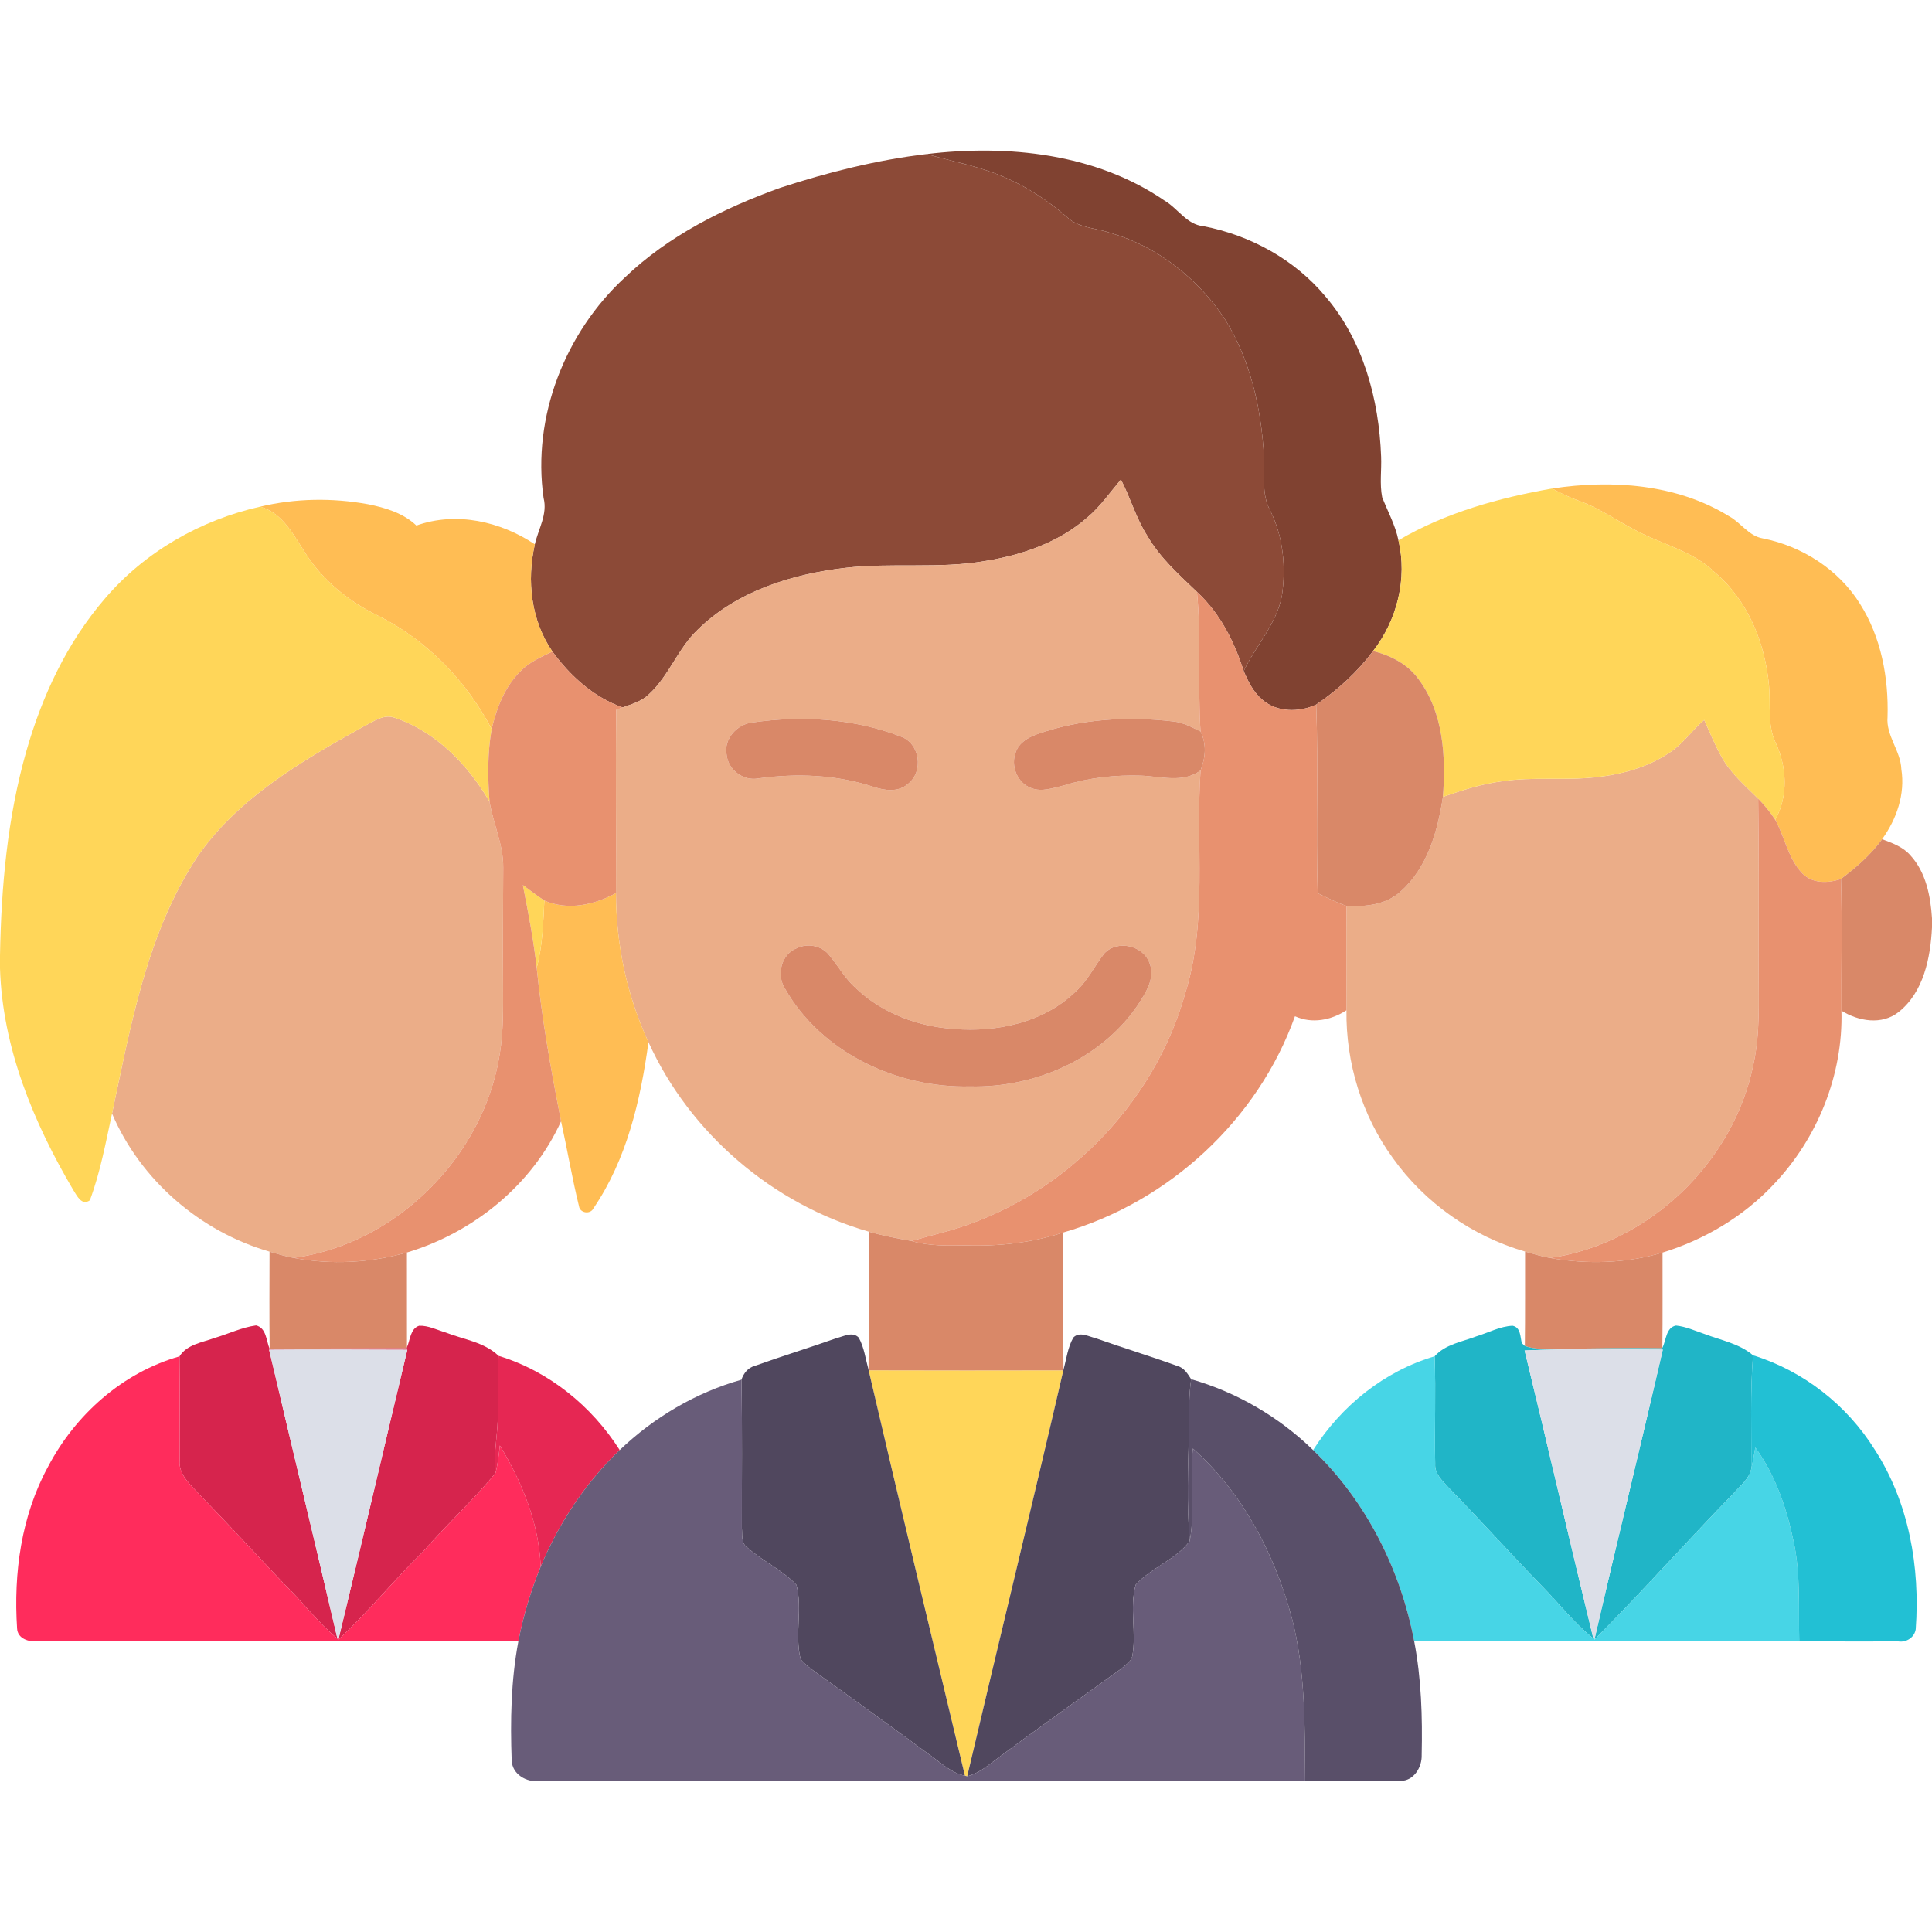 <?xml version="1.0" encoding="UTF-8" ?>
<!DOCTYPE svg PUBLIC "-//W3C//DTD SVG 1.1//EN" "http://www.w3.org/Graphics/SVG/1.1/DTD/svg11.dtd">
<svg width="512pt" height="512pt" viewBox="0 0 512 512" version="1.1" xmlns="http://www.w3.org/2000/svg">
<g id="#804231ff">
<path fill="#804231" opacity="1.00" d=" M 245.55 40.83 C 267.06 38.25 290.40 40.65 308.67 53.20 C 312.20 55.29 314.53 59.53 318.91 59.94 C 331.36 62.34 343.12 68.78 351.27 78.58 C 361.27 90.27 365.46 105.86 366.01 120.99 C 366.16 124.57 365.59 128.22 366.29 131.77 C 367.77 135.55 369.78 139.16 370.60 143.18 C 373.01 153.36 370.25 164.33 363.88 172.53 C 359.71 178.09 354.56 182.83 348.81 186.72 C 344.30 188.84 338.35 188.83 334.48 185.39 C 332.15 183.42 330.78 180.61 329.59 177.87 C 332.74 171.10 338.31 165.45 339.72 157.90 C 340.84 150.29 340.09 142.28 336.64 135.33 C 334.23 130.92 335.19 125.81 334.97 121.02 C 334.27 108.28 331.39 95.33 324.51 84.42 C 317.37 73.78 306.76 65.31 294.35 61.75 C 290.43 60.36 285.76 60.49 282.62 57.40 C 277.66 53.10 272.09 49.48 266.05 46.89 C 259.48 44.07 252.40 42.77 245.55 40.83 Z" />
</g>
<g id="#8c4a37ff">
<path fill="#8c4a37" opacity="1.00" d=" M 206.77 49.77 C 219.40 45.66 232.34 42.39 245.55 40.83 C 252.40 42.77 259.48 44.07 266.05 46.89 C 272.09 49.48 277.66 53.10 282.62 57.40 C 285.76 60.49 290.43 60.36 294.35 61.75 C 306.76 65.31 317.37 73.78 324.51 84.42 C 331.39 95.33 334.27 108.28 334.97 121.02 C 335.19 125.81 334.23 130.92 336.64 135.33 C 340.09 142.28 340.84 150.29 339.72 157.90 C 338.31 165.45 332.74 171.10 329.59 177.87 C 327.13 170.04 323.31 162.49 317.21 156.86 C 312.43 152.28 307.37 147.80 304.04 141.99 C 301.05 137.35 299.60 131.96 297.05 127.09 C 294.15 130.52 291.57 134.28 288.10 137.18 C 280.59 143.75 270.83 147.11 261.10 148.67 C 248.81 150.81 236.28 149.04 223.93 150.50 C 209.80 152.16 195.24 156.68 184.90 166.88 C 179.65 171.85 177.31 179.08 171.99 183.97 C 170.09 185.86 167.45 186.61 164.99 187.47 C 157.37 184.82 151.09 179.11 146.40 172.67 C 140.72 164.43 139.54 153.86 141.74 144.25 C 142.66 140.17 145.17 136.27 144.05 131.95 C 140.99 110.48 149.74 88.18 165.56 73.57 C 177.15 62.45 191.79 55.16 206.77 49.77 Z" />
</g>
<g id="#ebad88ff">
<path fill="#ebad88" opacity="1.00" d=" M 288.10 137.18 C 291.57 134.28 294.15 130.52 297.05 127.09 C 299.60 131.96 301.05 137.35 304.04 141.99 C 307.37 147.80 312.43 152.28 317.21 156.86 C 318.40 169.16 317.37 181.54 318.15 193.84 C 315.86 192.74 313.58 191.47 311.01 191.20 C 298.84 189.75 286.25 190.49 274.65 194.64 C 272.40 195.47 270.08 196.85 269.23 199.23 C 267.74 202.82 269.53 207.48 273.25 208.84 C 276.14 209.98 279.22 208.78 282.07 208.11 C 288.63 206.08 295.53 205.34 302.37 205.55 C 307.67 205.74 313.47 207.62 318.16 204.18 C 316.81 223.78 320.07 243.96 314.15 263.07 C 305.79 293.10 281.08 317.85 251.08 326.28 C 247.89 327.11 244.72 328.01 241.55 328.87 C 237.75 328.18 233.94 327.49 230.23 326.40 C 204.74 319.10 182.83 300.34 171.85 276.18 C 166.13 263.85 163.26 250.25 163.24 236.67 C 163.34 220.48 163.11 204.30 163.31 188.12 C 163.73 187.96 164.57 187.63 164.99 187.47 C 167.45 186.61 170.09 185.86 171.99 183.97 C 177.31 179.08 179.65 171.85 184.90 166.88 C 195.24 156.68 209.80 152.16 223.93 150.50 C 236.28 149.04 248.81 150.81 261.10 148.67 C 270.83 147.11 280.59 143.75 288.10 137.18 M 199.39 191.47 C 195.31 191.91 191.71 195.87 192.57 200.06 C 192.98 204.05 197.02 207.05 200.97 206.29 C 211.10 204.89 221.60 205.28 231.37 208.49 C 234.39 209.51 238.07 210.05 240.64 207.72 C 244.82 204.48 243.82 197.02 238.77 195.22 C 226.32 190.39 212.53 189.56 199.39 191.47 M 211.17 251.28 C 207.04 252.86 205.72 258.30 207.99 261.92 C 217.69 279.02 237.80 288.38 257.08 287.92 C 274.12 288.32 291.68 280.74 301.45 266.47 C 303.56 263.19 306.23 259.30 304.64 255.24 C 303.00 250.53 296.10 248.98 292.68 252.64 C 290.03 256.02 288.19 260.05 284.90 262.92 C 276.50 271.01 264.22 273.60 252.89 272.69 C 243.40 272.08 233.89 268.61 226.93 261.98 C 224.05 259.49 222.21 256.11 219.82 253.21 C 217.87 250.61 214.04 249.86 211.17 251.28 Z" />
<path fill="#ebad88" opacity="1.00" d=" M 96.38 192.51 C 98.95 191.26 101.72 189.07 104.72 190.25 C 115.60 193.95 124.02 202.70 129.73 212.44 C 130.72 218.33 133.42 223.89 133.36 229.94 C 133.31 240.30 133.23 250.66 133.31 261.02 C 133.32 267.13 133.44 273.28 132.44 279.32 C 128.23 306.42 105.07 329.65 77.82 333.36 C 75.65 332.95 73.54 332.32 71.43 331.70 C 53.05 326.40 37.21 312.72 29.69 295.10 C 34.64 271.78 38.88 247.45 52.21 227.17 C 63.04 211.43 80.04 201.61 96.38 192.51 Z" />
<path fill="#ebad88" opacity="1.00" d=" M 442.47 199.44 C 446.05 197.14 448.40 193.50 451.63 190.79 C 453.12 194.12 454.51 197.50 456.29 200.69 C 458.69 205.00 462.51 208.22 465.94 211.67 C 466.15 226.76 466.07 241.84 466.06 256.92 C 466.04 265.26 466.50 273.71 464.71 281.92 C 459.53 307.93 437.08 329.52 410.79 333.38 C 408.54 332.96 406.34 332.32 404.16 331.68 C 390.14 327.62 377.58 318.77 369.11 306.88 C 360.92 295.61 356.64 281.64 356.83 267.73 C 356.84 258.52 356.75 249.30 356.85 240.08 C 361.84 240.34 367.32 239.80 371.17 236.26 C 378.32 229.95 380.99 220.27 382.39 211.17 C 387.46 209.46 392.57 207.74 397.91 207.07 C 406.23 205.77 414.69 206.92 423.03 205.96 C 429.86 205.21 436.73 203.32 442.47 199.44 Z" />
</g>
<g id="#ffbd54ff">
<path fill="#ffbd54" opacity="1.00" d=" M 411.33 129.46 C 427.12 127.07 444.30 128.23 458.18 136.78 C 461.35 138.49 463.43 142.06 467.17 142.68 C 477.55 144.73 487.25 150.93 492.89 159.97 C 498.53 168.86 500.53 179.60 500.22 190.01 C 499.79 194.99 503.70 198.95 503.88 203.86 C 504.92 210.48 502.63 217.07 498.78 222.40 C 495.80 226.52 491.92 229.89 487.88 232.93 C 484.47 234.11 480.33 234.21 477.63 231.46 C 473.87 227.56 473.03 221.90 470.46 217.27 C 473.98 210.88 473.55 203.12 470.47 196.64 C 468.36 191.99 469.25 186.80 468.82 181.87 C 467.83 170.54 463.27 159.11 454.41 151.65 C 448.41 145.81 439.95 144.17 432.84 140.20 C 428.01 137.68 423.51 134.48 418.34 132.68 C 415.92 131.80 413.59 130.70 411.33 129.46 Z" />
<path fill="#ffbd54" opacity="1.00" d=" M 68.96 134.27 C 78.29 132.04 88.08 131.90 97.50 133.62 C 102.12 134.54 106.85 135.95 110.35 139.27 C 120.90 135.51 132.63 138.16 141.74 144.25 C 139.54 153.86 140.72 164.43 146.40 172.67 C 143.41 174.10 140.26 175.45 137.93 177.89 C 133.78 181.99 131.61 187.62 130.30 193.20 C 123.59 180.41 113.02 169.54 100.04 163.09 C 92.52 159.43 85.79 154.02 81.19 146.99 C 77.94 142.10 75.11 136.02 68.96 134.27 Z" />
<path fill="#ffbd54" opacity="1.00" d=" M 144.26 238.66 C 150.52 241.38 157.48 239.84 163.24 236.67 C 163.26 250.25 166.13 263.85 171.85 276.18 C 169.76 291.53 166.12 307.24 157.27 320.22 C 156.49 321.89 153.69 321.52 153.44 319.66 C 151.61 312.22 150.34 304.63 148.69 297.14 C 146.04 283.68 143.61 270.14 142.23 256.48 C 143.80 250.66 143.95 244.63 144.26 238.66 Z" />
</g>
<g id="#ffd659ff">
<path fill="#ffd659" opacity="1.00" d=" M 370.60 143.18 C 383.06 135.86 397.19 131.94 411.33 129.46 C 413.59 130.70 415.92 131.80 418.34 132.68 C 423.51 134.48 428.01 137.68 432.84 140.20 C 439.95 144.17 448.41 145.81 454.41 151.65 C 463.27 159.11 467.83 170.54 468.82 181.87 C 469.25 186.80 468.36 191.99 470.47 196.64 C 473.55 203.12 473.98 210.88 470.46 217.27 C 469.15 215.26 467.63 213.39 465.94 211.67 C 462.51 208.22 458.69 205.00 456.29 200.69 C 454.51 197.50 453.12 194.12 451.63 190.79 C 448.40 193.50 446.05 197.14 442.47 199.44 C 436.73 203.32 429.86 205.21 423.03 205.96 C 414.69 206.92 406.23 205.77 397.91 207.07 C 392.57 207.74 387.46 209.46 382.39 211.17 C 383.19 200.55 382.56 188.84 375.93 179.99 C 373.06 175.99 368.55 173.70 363.88 172.53 C 370.25 164.33 373.01 153.36 370.60 143.18 Z" />
<path fill="#ffd659" opacity="1.00" d=" M 27.76 158.68 C 38.31 146.27 53.12 137.81 68.96 134.27 C 75.11 136.02 77.94 142.10 81.19 146.99 C 85.79 154.02 92.52 159.43 100.04 163.09 C 113.02 169.54 123.59 180.41 130.30 193.20 C 129.17 199.55 129.25 206.03 129.73 212.44 C 124.02 202.70 115.60 193.95 104.72 190.25 C 101.72 189.07 98.95 191.26 96.38 192.51 C 80.04 201.61 63.04 211.43 52.21 227.17 C 38.88 247.45 34.64 271.78 29.69 295.10 C 28.01 302.82 26.58 310.68 23.81 318.10 C 21.64 319.61 20.42 316.92 19.45 315.42 C 8.88 297.54 0.64 277.63 0.00 256.61 L 0.00 253.23 C 0.32 235.00 1.96 216.65 6.98 199.07 C 11.15 184.43 17.77 170.27 27.76 158.68 Z" />
<path fill="#ffd659" opacity="1.00" d=" M 138.56 234.55 C 140.45 235.93 142.31 237.36 144.26 238.66 C 143.95 244.63 143.80 250.66 142.23 256.48 C 141.39 249.11 139.99 241.82 138.56 234.55 Z" />
<path fill="#ffd659" opacity="1.00" d=" M 230.20 363.15 C 247.40 363.20 264.60 363.20 281.80 363.16 C 273.49 399.06 264.75 434.86 256.32 470.74 C 256.17 470.70 255.86 470.62 255.71 470.58 C 247.14 434.79 238.55 399.00 230.20 363.15 Z" />
</g>
<g id="#e8916fff">
<path fill="#e8916f" opacity="1.00" d=" M 317.21 156.86 C 323.31 162.49 327.13 170.04 329.59 177.87 C 330.78 180.61 332.15 183.42 334.48 185.39 C 338.35 188.83 344.30 188.84 348.81 186.72 C 349.42 203.37 348.71 220.05 349.20 236.70 C 351.70 237.92 354.20 239.20 356.85 240.08 C 356.75 249.30 356.84 258.52 356.83 267.73 C 352.80 270.37 347.70 271.38 343.18 269.32 C 333.36 296.78 309.74 318.56 281.76 326.63 C 273.47 329.35 264.66 330.33 255.96 330.04 C 251.13 330.10 246.23 330.26 241.55 328.87 C 244.72 328.01 247.89 327.11 251.08 326.28 C 281.08 317.85 305.79 293.10 314.15 263.07 C 320.07 243.96 316.81 223.78 318.16 204.18 C 319.49 200.76 319.82 197.21 318.15 193.84 C 317.37 181.54 318.40 169.16 317.21 156.86 Z" />
<path fill="#e8916f" opacity="1.00" d=" M 137.93 177.89 C 140.26 175.45 143.41 174.10 146.40 172.67 C 151.09 179.11 157.37 184.82 164.99 187.47 C 164.57 187.63 163.73 187.96 163.31 188.12 C 163.11 204.30 163.34 220.48 163.24 236.67 C 157.48 239.84 150.52 241.38 144.26 238.66 C 142.31 237.36 140.45 235.93 138.56 234.55 C 139.99 241.82 141.39 249.11 142.23 256.48 C 143.61 270.14 146.04 283.68 148.69 297.14 C 141.05 314.00 125.46 326.65 107.84 331.93 C 98.15 334.69 87.73 335.24 77.82 333.36 C 105.07 329.65 128.23 306.42 132.44 279.32 C 133.44 273.28 133.32 267.13 133.31 261.02 C 133.23 250.66 133.31 240.30 133.36 229.94 C 133.42 223.89 130.72 218.33 129.73 212.44 C 129.25 206.03 129.17 199.55 130.30 193.20 C 131.61 187.62 133.78 181.99 137.93 177.89 Z" />
<path fill="#e8916f" opacity="1.00" d=" M 465.94 211.67 C 467.63 213.39 469.15 215.26 470.46 217.27 C 473.03 221.90 473.87 227.56 477.63 231.46 C 480.33 234.21 484.47 234.11 487.88 232.93 C 488.23 244.56 487.93 256.20 488.00 267.84 C 488.49 284.80 481.67 301.71 469.98 313.94 C 462.01 322.43 451.69 328.53 440.59 331.95 C 430.99 334.83 420.63 335.12 410.79 333.38 C 437.08 329.52 459.53 307.93 464.71 281.92 C 466.50 273.71 466.04 265.26 466.06 256.92 C 466.07 241.84 466.15 226.76 465.94 211.67 Z" />
</g>
<g id="#d98868ff">
<path fill="#d98868" opacity="1.00" d=" M 348.81 186.72 C 354.56 182.83 359.71 178.09 363.88 172.53 C 368.55 173.70 373.06 175.99 375.93 179.99 C 382.56 188.84 383.19 200.55 382.39 211.17 C 380.99 220.27 378.32 229.95 371.17 236.26 C 367.32 239.80 361.84 240.34 356.85 240.08 C 354.20 239.20 351.70 237.92 349.20 236.70 C 348.71 220.05 349.42 203.37 348.81 186.72 Z" />
<path fill="#d98868" opacity="1.00" d=" M 199.39 191.47 C 212.53 189.56 226.32 190.39 238.77 195.22 C 243.82 197.02 244.82 204.48 240.64 207.72 C 238.07 210.05 234.39 209.51 231.37 208.49 C 221.60 205.28 211.10 204.89 200.97 206.29 C 197.02 207.05 192.98 204.05 192.57 200.06 C 191.71 195.87 195.31 191.91 199.39 191.47 Z" />
<path fill="#d98868" opacity="1.00" d=" M 274.65 194.64 C 286.25 190.49 298.84 189.75 311.01 191.20 C 313.58 191.47 315.86 192.74 318.15 193.84 C 319.82 197.21 319.49 200.76 318.16 204.18 C 313.47 207.62 307.67 205.74 302.37 205.55 C 295.53 205.34 288.63 206.08 282.07 208.11 C 279.22 208.78 276.14 209.98 273.25 208.84 C 269.53 207.48 267.74 202.82 269.23 199.23 C 270.08 196.85 272.40 195.47 274.65 194.64 Z" />
<path fill="#d98868" opacity="1.00" d=" M 487.88 232.93 C 491.92 229.89 495.80 226.52 498.78 222.40 C 501.49 223.42 504.38 224.44 506.32 226.73 C 510.41 231.20 511.61 237.47 512.00 243.34 L 512.00 245.78 C 511.59 253.82 509.81 262.90 503.17 268.19 C 498.72 271.73 492.51 270.66 488.00 267.84 C 487.93 256.20 488.23 244.56 487.88 232.93 Z" />
<path fill="#d98868" opacity="1.00" d=" M 211.17 251.28 C 214.04 249.86 217.87 250.61 219.82 253.21 C 222.21 256.11 224.05 259.49 226.93 261.98 C 233.89 268.61 243.40 272.08 252.89 272.69 C 264.22 273.60 276.50 271.01 284.90 262.92 C 288.19 260.05 290.03 256.02 292.68 252.64 C 296.10 248.98 303.00 250.53 304.64 255.24 C 306.23 259.30 303.56 263.19 301.45 266.47 C 291.68 280.74 274.12 288.32 257.08 287.92 C 237.80 288.38 217.69 279.02 207.99 261.92 C 205.72 258.30 207.04 252.86 211.17 251.28 Z" />
<path fill="#d98868" opacity="1.00" d=" M 230.23 326.40 C 233.94 327.49 237.75 328.18 241.55 328.87 C 246.23 330.26 251.13 330.10 255.96 330.04 C 264.66 330.33 273.47 329.35 281.76 326.63 C 281.78 338.75 281.66 350.86 281.84 362.97 L 281.80 363.16 C 264.60 363.20 247.40 363.20 230.20 363.15 L 230.16 362.98 C 230.33 350.79 230.23 338.60 230.23 326.40 Z" />
<path fill="#d98868" opacity="1.00" d=" M 71.43 331.70 C 73.54 332.32 75.65 332.95 77.82 333.36 C 87.73 335.24 98.15 334.69 107.84 331.93 C 107.84 340.30 107.86 348.66 107.85 357.03 L 107.82 357.30 C 95.70 357.35 83.58 357.31 71.46 357.49 C 71.36 348.89 71.41 340.29 71.43 331.70 Z" />
<path fill="#d98868" opacity="1.00" d=" M 404.16 331.68 C 406.34 332.32 408.54 332.96 410.79 333.38 C 420.63 335.12 430.99 334.83 440.59 331.95 C 440.57 340.36 440.65 348.78 440.54 357.19 L 440.49 357.31 C 431.00 357.18 421.51 357.37 412.02 357.47 C 409.37 357.42 406.62 357.65 404.10 356.70 C 404.20 348.36 404.14 340.02 404.16 331.68 Z" />
</g>
<g id="#d6244dff">
<path fill="#d6244d" opacity="1.00" d=" M 56.86 354.58 C 60.54 353.50 64.04 351.77 67.87 351.25 C 70.62 351.93 70.55 355.33 71.46 357.49 C 83.58 357.31 95.70 357.35 107.82 357.30 L 107.85 357.03 C 108.71 355.11 108.72 352.11 111.07 351.34 C 113.51 351.25 115.77 352.43 118.06 353.11 C 122.83 354.99 128.29 355.63 132.13 359.32 C 131.84 364.20 131.86 369.09 131.94 373.97 C 132.08 379.46 130.71 384.90 131.30 390.39 C 125.33 397.69 118.30 404.07 112.12 411.19 C 104.39 418.73 97.61 427.19 89.68 434.51 C 95.87 408.93 101.83 383.30 107.95 357.70 C 95.74 357.67 83.53 357.59 71.32 357.69 C 77.31 383.22 83.46 408.71 89.42 434.25 C 84.18 429.97 80.18 424.44 75.31 419.78 C 67.83 411.89 60.47 403.88 52.88 396.09 C 50.57 393.48 47.29 390.91 47.61 387.03 C 47.57 377.84 47.70 368.65 47.56 359.46 C 49.58 356.26 53.59 355.78 56.86 354.58 Z" />
</g>
<g id="#20b5c7ff">
<path fill="#20b5c7" opacity="1.00" d=" M 391.31 354.13 C 394.47 353.18 397.50 351.48 400.85 351.34 C 403.03 351.76 402.86 354.27 403.30 355.95 C 403.50 356.14 403.90 356.51 404.10 356.70 C 406.62 357.65 409.37 357.42 412.02 357.47 C 421.51 357.37 431.00 357.18 440.49 357.31 L 440.54 357.19 C 441.58 355.24 441.46 351.78 444.17 351.29 C 446.78 351.55 449.19 352.67 451.65 353.50 C 456.04 355.19 460.90 356.03 464.57 359.17 C 463.78 369.18 464.20 379.25 464.10 389.29 C 463.55 391.91 461.27 393.63 459.60 395.56 C 447.09 408.39 435.19 421.82 422.54 434.51 C 428.45 408.86 434.75 383.30 440.66 357.66 C 428.45 357.66 416.24 357.32 404.04 357.90 C 410.23 383.31 416.06 408.80 422.25 434.20 C 417.15 430.16 413.20 424.95 408.65 420.35 C 400.25 411.70 392.19 402.72 383.76 394.09 C 382.19 392.35 380.17 390.55 380.34 387.98 C 380.13 378.47 380.55 368.95 380.19 359.44 C 383.05 356.23 387.48 355.60 391.31 354.13 Z" />
</g>
<g id="#50475eff">
<path fill="#50475e" opacity="1.00" d=" M 221.69 354.62 C 223.58 354.18 225.92 352.78 227.57 354.48 C 229.02 357.08 229.38 360.13 230.16 362.98 L 230.20 363.15 C 238.55 399.00 247.14 434.79 255.71 470.58 C 252.19 469.90 249.56 467.31 246.73 465.32 C 236.55 457.82 226.31 450.41 216.01 443.06 C 214.65 442.04 213.25 441.04 212.18 439.71 C 210.53 433.29 212.72 426.46 211.08 420.04 C 207.31 415.97 202.02 413.73 197.93 410.01 C 196.35 408.85 196.79 406.69 196.60 405.00 C 196.57 391.88 196.74 378.76 196.49 365.64 C 197.07 363.93 198.22 362.46 200.02 361.98 C 207.20 359.40 214.50 357.17 221.69 354.62 Z" />
<path fill="#50475e" opacity="1.00" d=" M 284.46 354.45 C 286.11 352.79 288.45 354.19 290.33 354.63 C 297.54 357.19 304.86 359.41 312.05 362.01 C 313.81 362.49 314.75 364.07 315.67 365.51 C 315.00 369.99 315.14 374.53 315.11 379.04 C 314.83 388.82 314.46 398.63 315.29 408.39 C 311.60 413.40 305.07 415.38 300.95 420.01 C 299.29 426.14 301.21 432.64 300.08 438.87 C 299.75 440.37 298.28 441.21 297.21 442.17 C 285.41 450.71 273.50 459.09 261.86 467.85 C 260.19 469.11 258.36 470.19 256.32 470.74 C 264.75 434.86 273.49 399.06 281.80 363.16 L 281.84 362.97 C 282.63 360.12 282.96 357.04 284.46 354.45 Z" />
</g>
<g id="#dcdfe8ff">
<path fill="#dcdfe8" opacity="1.00" d=" M 71.32 357.69 C 83.53 357.59 95.74 357.67 107.95 357.70 C 101.83 383.30 95.87 408.93 89.68 434.51 L 89.42 434.25 C 83.46 408.71 77.31 383.22 71.32 357.69 Z" />
<path fill="#dcdfe8" opacity="1.00" d=" M 404.04 357.90 C 416.24 357.32 428.45 357.66 440.66 357.66 C 434.75 383.30 428.45 408.86 422.54 434.51 L 422.25 434.20 C 416.06 408.80 410.23 383.31 404.04 357.90 Z" />
</g>
<g id="#ff2c5cff">
<path fill="#ff2c5c" opacity="1.00" d=" M 12.72 388.71 C 19.94 374.93 32.46 363.75 47.56 359.46 C 47.70 368.65 47.57 377.84 47.61 387.03 C 47.29 390.91 50.57 393.48 52.88 396.09 C 60.47 403.88 67.83 411.89 75.31 419.78 C 80.18 424.44 84.18 429.97 89.42 434.25 L 89.68 434.51 C 97.61 427.19 104.39 418.73 112.12 411.19 C 118.30 404.07 125.33 397.69 131.30 390.39 C 131.94 388.00 132.19 385.53 132.46 383.08 C 138.38 392.78 142.82 403.69 143.29 415.16 C 140.67 421.55 138.68 428.19 137.37 434.98 C 94.88 434.97 52.39 434.97 9.90 434.98 C 7.63 435.18 4.65 434.26 4.53 431.56 C 3.57 416.91 5.62 401.74 12.72 388.71 Z" />
</g>
<g id="#e62753ff">
<path fill="#e62753" opacity="1.00" d=" M 132.13 359.32 C 145.45 363.38 156.79 372.60 164.23 384.28 C 155.17 392.95 148.12 403.61 143.29 415.16 C 142.82 403.69 138.38 392.78 132.46 383.08 C 132.19 385.53 131.94 388.00 131.30 390.39 C 130.71 384.90 132.08 379.46 131.94 373.97 C 131.86 369.09 131.84 364.20 132.13 359.32 Z" />
</g>
<g id="#47d5e6ff">
<path fill="#47d5e6" opacity="1.00" d=" M 347.99 384.29 C 355.43 372.60 366.81 363.38 380.19 359.44 C 380.55 368.95 380.13 378.47 380.34 387.98 C 380.17 390.55 382.19 392.35 383.76 394.09 C 392.19 402.72 400.25 411.70 408.65 420.35 C 413.20 424.95 417.15 430.16 422.25 434.20 L 422.54 434.51 C 435.19 421.82 447.09 408.39 459.60 395.56 C 461.27 393.63 463.55 391.91 464.10 389.29 C 464.52 387.41 464.83 385.50 465.18 383.61 C 470.55 390.99 473.54 399.83 475.37 408.70 C 477.21 417.34 476.60 426.22 476.82 434.98 C 442.81 434.95 408.79 434.98 374.78 434.97 C 371.17 415.93 362.03 397.77 347.99 384.29 Z" />
</g>
<g id="#22c0d4ff">
<path fill="#22c0d4" opacity="1.00" d=" M 464.57 359.17 C 477.89 363.29 489.44 372.33 496.81 384.14 C 505.88 398.13 508.88 415.30 507.69 431.75 C 507.39 433.90 505.22 435.32 503.12 435.00 C 494.35 435.02 485.59 435.00 476.82 434.98 C 476.60 426.22 477.21 417.34 475.37 408.70 C 473.54 399.83 470.55 390.99 465.18 383.61 C 464.83 385.50 464.52 387.41 464.10 389.29 C 464.20 379.25 463.78 369.18 464.57 359.17 Z" />
</g>
<g id="#685c79ff">
<path fill="#685c79" opacity="1.00" d=" M 164.23 384.28 C 173.30 375.61 184.40 369.05 196.49 365.64 C 196.74 378.76 196.57 391.88 196.60 405.00 C 196.79 406.69 196.35 408.85 197.93 410.01 C 202.02 413.73 207.31 415.97 211.08 420.04 C 212.72 426.46 210.53 433.29 212.18 439.71 C 213.25 441.04 214.65 442.04 216.01 443.06 C 226.31 450.41 236.55 457.82 246.73 465.32 C 249.56 467.31 252.19 469.90 255.71 470.58 C 255.86 470.62 256.17 470.70 256.32 470.74 C 258.36 470.19 260.19 469.11 261.86 467.85 C 273.50 459.09 285.41 450.71 297.21 442.17 C 298.28 441.21 299.75 440.37 300.08 438.87 C 301.21 432.64 299.29 426.14 300.95 420.01 C 305.07 415.38 311.60 413.40 315.29 408.39 C 316.80 400.31 315.27 392.03 316.12 383.88 C 329.29 395.56 337.82 411.85 342.34 428.71 C 346.04 442.82 345.74 457.53 345.89 472.00 C 278.26 472.00 210.62 472.00 143.00 472.00 C 139.56 472.41 135.75 470.25 135.60 466.53 C 135.22 456.00 135.41 445.36 137.37 434.98 C 138.68 428.19 140.67 421.55 143.29 415.16 C 148.12 403.61 155.17 392.95 164.23 384.28 Z" />
</g>
<g id="#594f69ff">
<path fill="#594f69" opacity="1.00" d=" M 315.67 365.51 C 327.78 368.96 338.96 375.51 347.99 384.29 C 362.03 397.77 371.17 415.93 374.78 434.97 C 376.68 444.87 376.98 455.01 376.76 465.06 C 376.89 468.29 374.69 472.00 371.13 471.95 C 362.72 472.11 354.30 471.94 345.89 472.00 C 345.74 457.53 346.04 442.82 342.34 428.71 C 337.82 411.85 329.29 395.56 316.12 383.88 C 315.27 392.03 316.80 400.31 315.29 408.39 C 314.46 398.63 314.83 388.82 315.11 379.04 C 315.14 374.53 315.00 369.99 315.67 365.51 Z" />
</g>
</svg>
